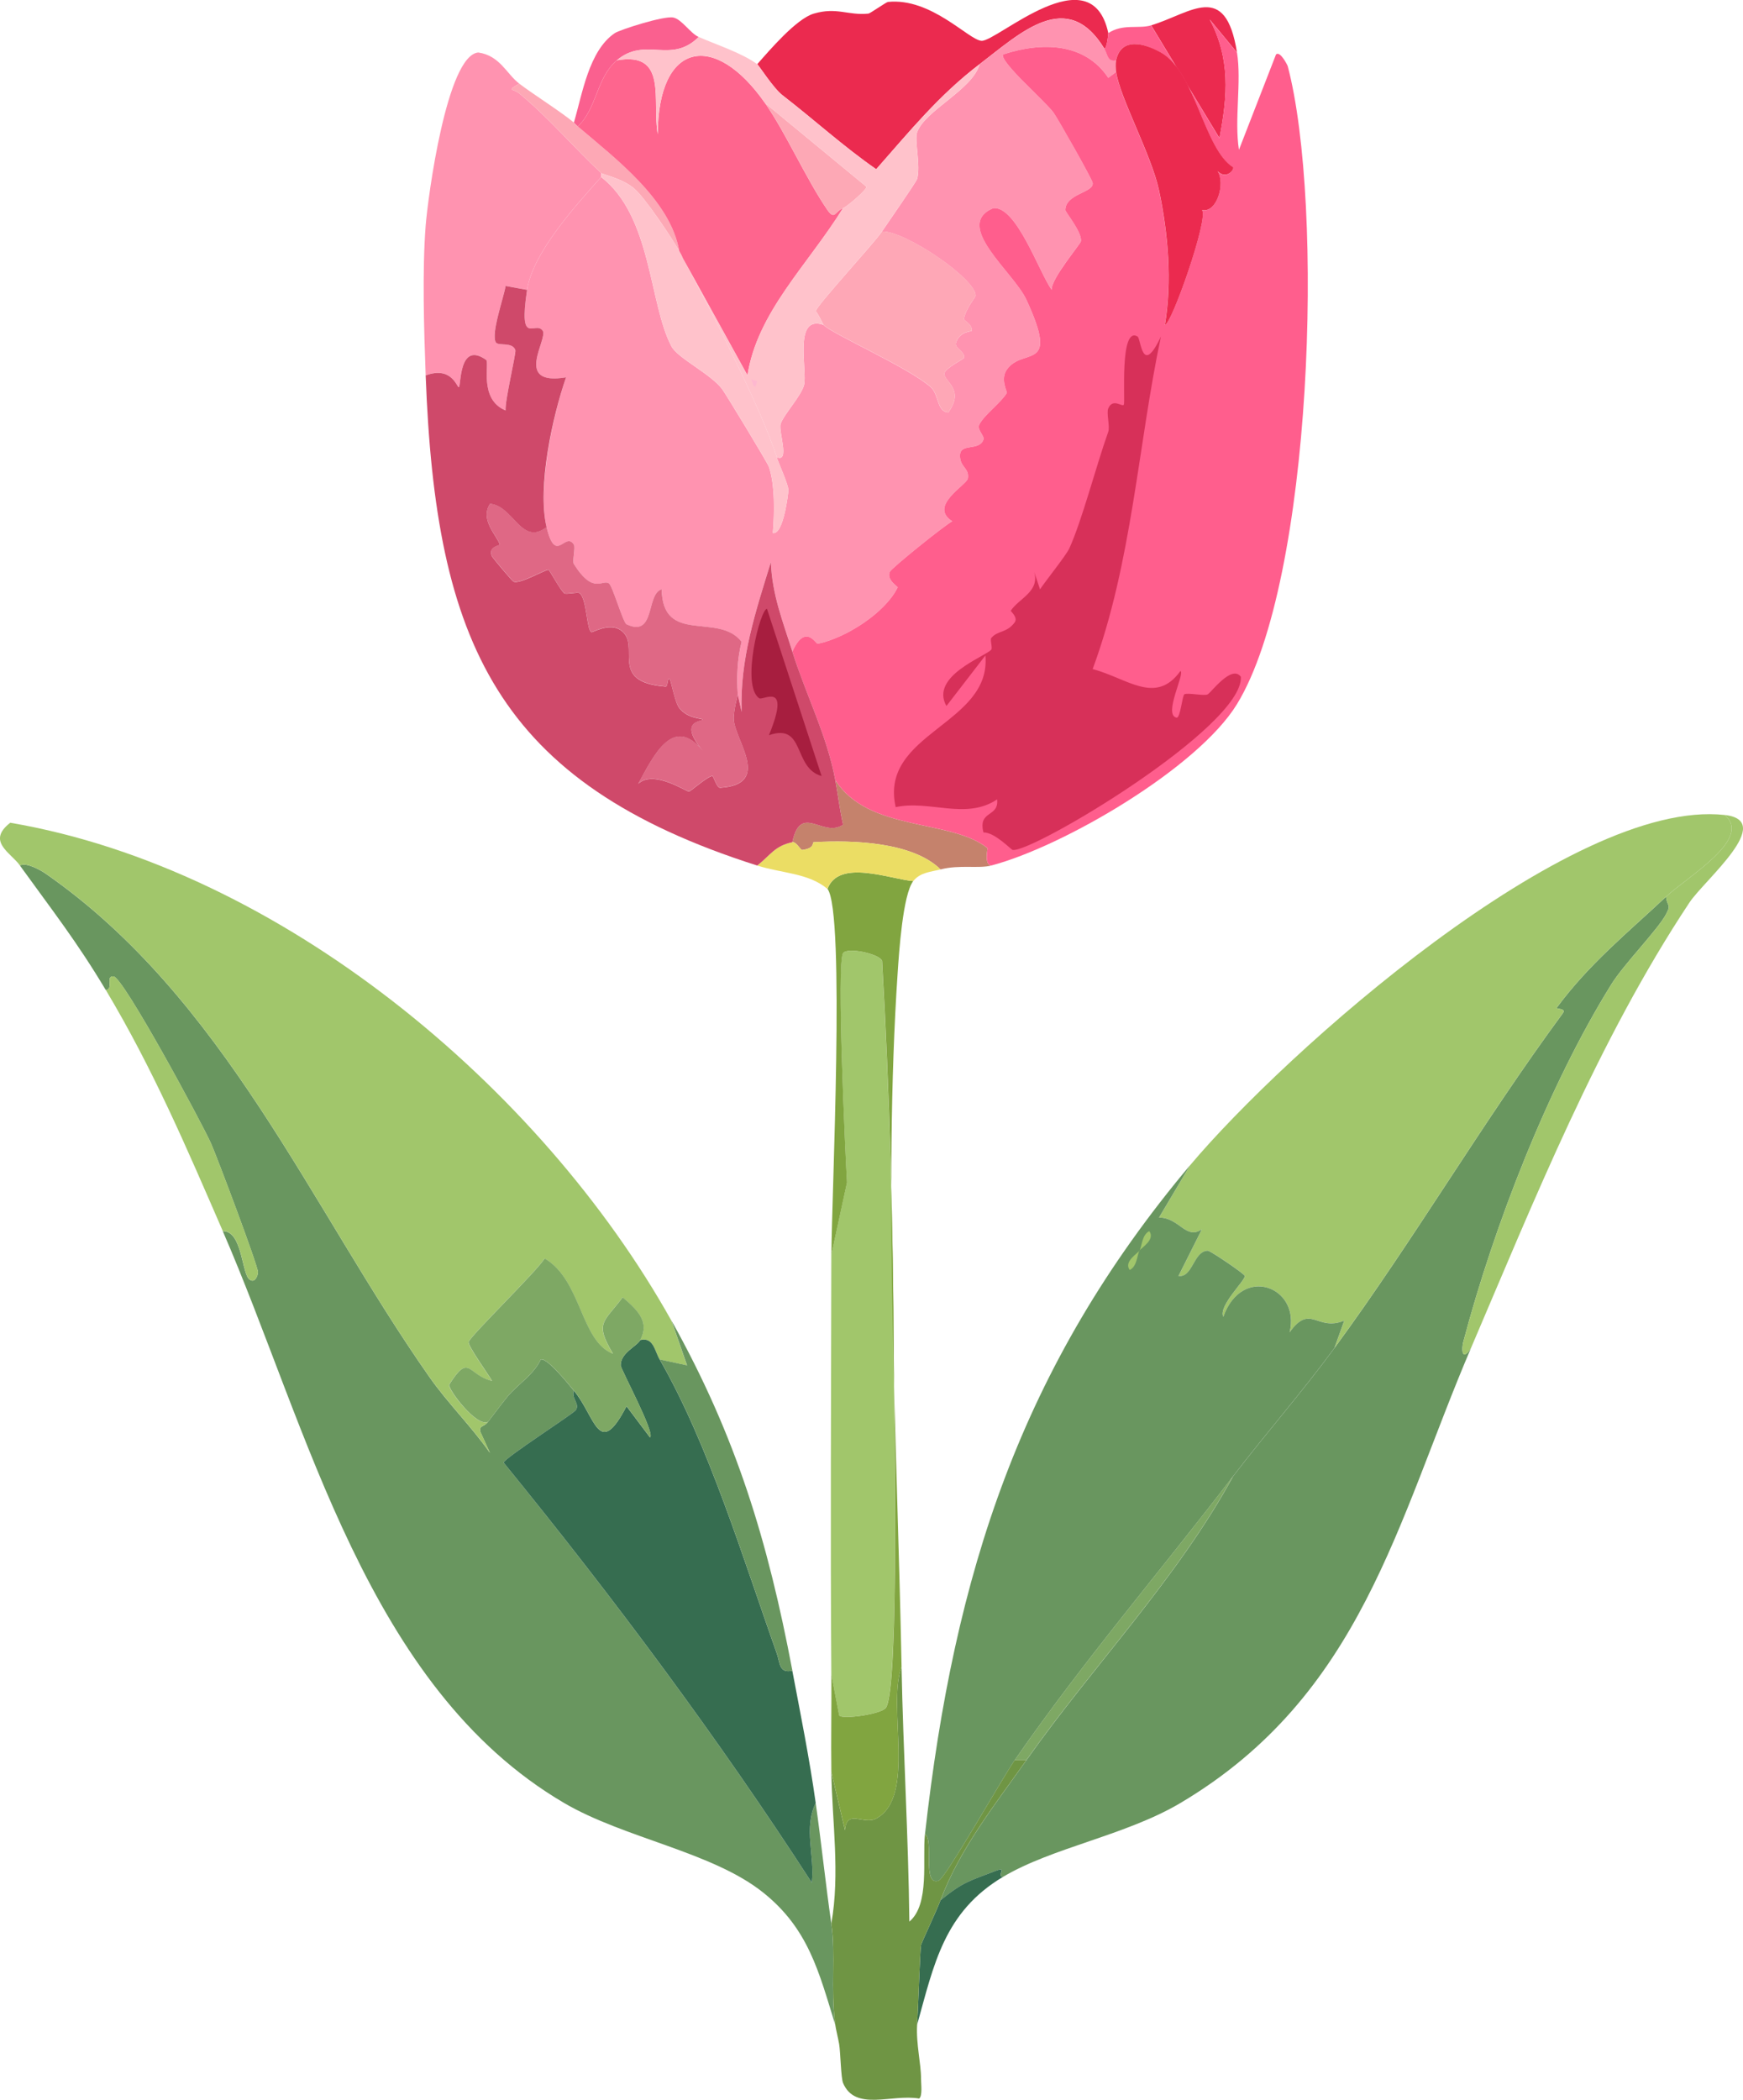<svg width="93" height="112" viewBox="0 0 93 112" fill="none" xmlns="http://www.w3.org/2000/svg">
<g clip-path="url(#clip0_237_176)">
<path d="M26.043 75.834C26.348 75.423 26.932 74.666 27.083 74.487C27.647 73.817 28.463 73.338 28.852 72.516C29.194 72.397 30.372 73.879 30.62 74.176C30.476 74.607 30.954 74.867 30.723 75.213C30.592 75.412 26.899 77.777 26.872 78.013C32.716 85.19 38.347 92.743 43.315 100.419C43.482 98.965 42.863 97.517 43.523 96.167C43.828 98.335 44.05 100.463 44.355 102.598C44.594 104.269 44.311 106.028 44.563 107.993C43.69 105.171 43.139 102.872 40.712 100.938C37.996 98.772 33.308 98.048 30.098 96.167C19.578 89.998 16.434 76.129 11.887 65.669C12.96 65.638 12.894 68.064 13.344 68.263C13.588 68.44 13.763 68.064 13.761 67.847C13.754 67.482 11.593 61.747 11.264 61.001C10.796 59.942 6.579 52.126 6.061 52.08C5.6 52.038 6.089 52.765 5.644 52.806C4.101 50.223 2.78 48.545 1.064 46.167C1.387 45.957 2.232 46.454 2.416 46.583C12.001 53.233 16.576 64.418 22.916 73.452C23.897 74.85 25.163 76.09 26.142 77.497L25.622 76.355C25.569 76.009 25.823 76.125 26.038 75.836L26.043 75.834Z" fill="#69965F"/>
<path d="M88.897 47.825C88.938 48.372 89.199 48.191 88.897 48.759C88.451 49.597 86.663 51.402 85.982 52.493C82.614 57.901 79.706 65.404 78.074 71.582C77.984 71.923 77.979 72.684 78.491 71.892C74.534 81.13 72.665 90.422 62.985 96.167C60.069 97.897 56.141 98.543 53.517 100.109C53.13 100.058 53.826 99.516 53.1 99.798C51.737 100.328 51.419 100.358 50.185 101.353C51.193 98.641 53.089 96.259 54.765 93.885C58.351 88.806 62.794 84.234 65.796 78.739C67.567 76.425 69.474 74.255 71.208 71.892C75.467 66.089 79.101 59.857 83.382 54.049C83.599 53.753 82.987 53.85 83.07 53.738C84.786 51.419 86.821 49.766 88.899 47.825H88.897Z" fill="#69965F"/>
<path d="M35.823 70.44L36.655 72.826L35.198 72.516C34.921 72.034 34.858 71.299 34.158 71.479C34.638 70.558 34.131 69.961 33.221 69.197C32.213 70.551 31.704 70.525 32.701 72.205C30.96 71.529 31.046 68.298 29.058 67.121C28.665 67.782 25.058 71.286 25 71.582C24.959 71.794 26.058 73.312 26.249 73.655C24.941 73.345 25.044 72.131 23.96 73.863C23.934 74.158 25.444 76.153 26.041 75.834C25.826 76.123 25.571 76.007 25.624 76.353L26.144 77.494C25.165 76.086 23.899 74.847 22.918 73.45C16.576 64.418 12.003 53.233 2.418 46.581C2.232 46.452 1.387 45.955 1.066 46.165C0.562 45.465 -0.731 44.881 0.546 43.883C14.911 46.333 28.841 57.96 35.823 70.44Z" fill="#A1C66B"/>
<path d="M92.019 43.468C93.537 44.734 90.044 46.753 88.896 47.825C86.818 49.768 84.784 51.419 83.068 53.738C82.985 53.85 83.599 53.753 83.38 54.049C79.099 59.856 75.465 66.089 71.205 71.892L71.725 70.44C70.262 71.037 69.933 69.499 68.811 71.063C69.406 68.631 66.266 67.43 65.274 70.234C64.995 69.656 66.457 68.287 66.419 68.055C66.4 67.937 64.574 66.701 64.442 66.708C63.672 66.738 63.644 68.162 62.882 68.055L64.131 65.566C63.284 66.161 62.928 64.94 61.842 64.942L63.508 62.142C68.533 56.171 83.779 42.553 92.021 43.47L92.019 43.468Z" fill="#A1C66B"/>
<path d="M35.2 72.513C37.822 77.072 39.666 83.186 41.443 88.178C41.627 88.697 41.557 89.263 42.275 89.112C42.72 91.462 43.19 93.793 43.523 96.167C42.863 97.519 43.482 98.967 43.315 100.419C38.347 92.741 32.718 85.19 26.872 78.013C26.899 77.776 30.592 75.41 30.723 75.213C30.952 74.867 30.476 74.605 30.62 74.176C31.772 75.547 31.939 77.879 33.429 75.005L34.678 76.665C34.998 76.503 33.12 73.034 33.117 72.826C33.111 72.148 33.984 71.811 34.158 71.479C34.86 71.302 34.921 72.034 35.198 72.516L35.2 72.513Z" fill="#366D50"/>
<path d="M78.491 71.892C77.979 72.684 77.984 71.921 78.074 71.582C79.706 65.404 82.614 57.901 85.982 52.493C86.662 51.402 88.451 49.597 88.896 48.759C89.199 48.191 88.938 48.374 88.896 47.825C90.044 46.753 93.537 44.734 92.019 43.468C94.773 43.774 90.942 46.939 90.145 48.136C85.278 55.464 81.828 64.098 78.491 71.892Z" fill="#A1C66B"/>
<path d="M42.277 89.112C41.557 89.263 41.63 88.699 41.445 88.178C39.668 83.186 37.824 77.074 35.202 72.513L36.659 72.824L35.828 70.438C39.279 76.608 40.967 82.184 42.279 89.11L42.277 89.112Z" fill="#69965F"/>
<path d="M11.889 65.666C9.941 61.182 8.174 57.037 5.646 52.804C6.092 52.763 5.602 52.036 6.063 52.078C6.581 52.124 10.799 59.94 11.266 60.998C11.595 61.744 13.759 67.48 13.763 67.845C13.768 68.062 13.59 68.438 13.346 68.261C12.896 68.062 12.962 65.638 11.889 65.666Z" fill="#A1C66B"/>
<path d="M53.514 100.109C50.372 101.986 49.834 104.77 48.935 107.992C48.985 107.183 49.095 103.954 49.143 103.74C49.172 103.613 49.979 101.902 50.183 101.353C51.416 100.356 51.735 100.327 53.097 99.798C53.822 99.516 53.126 100.058 53.514 100.109Z" fill="#366D50"/>
<path d="M34.16 71.477C33.986 71.809 33.113 72.146 33.12 72.824C33.12 73.032 35.002 76.499 34.68 76.663L33.431 75.003C31.939 77.875 31.772 75.545 30.623 74.174C30.375 73.878 29.194 72.395 28.854 72.513C28.463 73.336 27.649 73.815 27.085 74.484C26.934 74.664 26.35 75.423 26.045 75.832C25.448 76.151 23.939 74.156 23.965 73.861C25.049 72.128 24.948 73.345 26.254 73.653C26.063 73.31 24.963 71.789 25.005 71.579C25.064 71.284 28.672 67.78 29.062 67.119C31.05 68.296 30.965 71.527 32.705 72.203C31.709 70.523 32.218 70.549 33.225 69.195C34.134 69.958 34.641 70.556 34.162 71.477H34.16Z" fill="#7EA864"/>
<path d="M71.205 71.892C69.472 74.255 67.565 76.425 65.794 78.739C61.903 83.823 57.806 88.596 54.14 93.885C53.519 94.78 50.442 100.198 50.082 100.317C49.183 100.612 49.852 98.123 49.354 97.827C50.91 83.928 54.469 72.883 63.505 62.142L61.84 64.942C62.926 64.94 63.282 66.159 64.129 65.566L62.88 68.055C63.644 68.16 63.67 66.736 64.44 66.708C64.572 66.703 66.397 67.939 66.417 68.055C66.457 68.287 64.993 69.656 65.272 70.234C66.266 67.43 69.406 68.633 68.809 71.063C69.93 69.499 70.257 71.039 71.723 70.44L71.203 71.892H71.205Z" fill="#69965F"/>
<path d="M54.763 93.883H54.138C57.804 88.594 61.901 83.821 65.792 78.737C62.792 84.232 58.346 88.804 54.761 93.883H54.763Z" fill="#7EA864"/>
<path d="M60.8 66.703C60.936 66.467 60.918 65.872 61.32 65.666C61.66 66.115 60.89 66.559 60.8 66.703Z" fill="#A1C66B"/>
<path d="M60.8 66.703C60.664 66.94 60.681 67.535 60.279 67.74C59.939 67.292 60.71 66.848 60.8 66.703Z" fill="#A1C66B"/>
<path d="M44.357 89.32C44.302 81.856 44.346 74.377 44.357 66.913L45.189 63.074C45.101 61.598 44.625 51.334 44.98 50.833C45.204 50.518 46.896 50.855 47.061 51.249C47.467 58.271 47.651 65.371 47.686 72.411C47.699 74.968 47.995 89.989 47.269 91.083C47.036 91.435 44.934 91.724 44.772 91.499L44.355 89.32H44.357Z" fill="#A1C66B"/>
<path d="M27.706 4.462C26.984 4.871 27.386 4.716 27.706 4.981C29.282 6.287 30.59 7.842 32.077 9.233V9.441C30.701 10.975 28.422 13.488 28.123 15.459L26.978 15.251C26.875 15.877 26.183 17.808 26.458 18.259C26.587 18.471 27.346 18.211 27.498 18.675C27.548 18.83 26.929 21.394 26.978 21.89C25.518 21.295 26.137 19.335 25.938 19.193C24.463 18.15 24.612 20.61 24.48 20.645C24.38 20.672 24.105 19.506 22.712 20.022C22.622 17.611 22.525 14.402 22.712 12.033C22.832 10.513 23.842 2.938 25.521 2.8C26.677 2.964 27.041 3.961 27.706 4.46V4.462Z" fill="#FF93B0"/>
<path d="M49.352 97.825C49.85 98.12 49.18 100.61 50.08 100.314C50.442 100.196 53.519 94.778 54.138 93.883H54.763C53.086 96.257 51.191 98.639 50.183 101.351C49.979 101.9 49.172 103.611 49.143 103.738C49.095 103.952 48.985 107.183 48.935 107.99C48.871 109.021 49.15 110.079 49.143 110.895C49.143 111.138 49.231 111.799 49.04 111.932C47.578 111.678 45.63 112.636 44.983 111.103C44.868 110.834 44.846 109.454 44.774 109.029C44.715 108.686 44.599 108.242 44.566 107.992C44.313 106.028 44.596 104.269 44.357 102.598C44.829 99.923 44.399 97.184 44.357 94.507L45.086 97.619C45.169 96.456 46.086 97.359 46.751 96.996C48.904 95.826 47.317 91.026 48.103 88.904C48.191 93.424 48.469 97.967 48.52 102.493C49.624 101.574 49.205 99.155 49.352 97.825Z" fill="#6F9544"/>
<path d="M59.134 1.765C59.143 1.807 59.062 2.586 58.926 2.594C56.942 -0.654 54.469 1.741 52.266 3.423C50.082 5.09 48.544 6.993 46.751 9.026C45.004 7.814 43.438 6.383 41.757 5.084C41.259 4.699 40.491 3.487 40.405 3.423C41.063 2.675 42.494 0.997 43.422 0.726C44.656 0.365 45.237 0.836 46.336 0.726C46.429 0.717 47.282 0.114 47.377 0.103C49.694 -0.136 51.686 2.139 52.371 2.177C53.198 2.222 58.228 -2.459 59.134 1.761V1.765Z" fill="#EB2A4F"/>
<path d="M48.728 46.994C48.171 47.709 47.967 50.822 47.897 51.87C47.118 63.372 47.877 77.208 48.105 88.904C47.317 91.026 48.906 95.826 46.753 96.996C46.089 97.357 45.173 96.456 45.088 97.619L44.359 94.507C44.333 92.781 44.373 91.046 44.359 89.32L44.776 91.499C44.939 91.724 47.041 91.435 47.273 91.083C48 89.989 47.701 74.968 47.69 72.411C47.655 65.369 47.471 58.271 47.065 51.249C46.898 50.855 45.206 50.518 44.985 50.833C44.629 51.332 45.105 61.598 45.193 63.074L44.361 66.913C44.366 64.039 45.105 48.657 44.153 47.412C44.754 45.793 47.482 46.893 48.733 46.996L48.728 46.994Z" fill="#81A540"/>
<path d="M52.891 46.165C52.217 46.342 51.195 46.112 50.185 46.373C48.706 44.92 45.551 44.795 43.422 44.92C43.313 44.927 43.523 45.24 42.797 45.336C42.722 45.345 42.477 44.879 42.277 44.92C42.727 42.798 43.903 44.715 44.983 43.986C44.811 43.197 44.71 42.394 44.566 41.6C46.319 44.386 50.712 43.66 52.683 45.231C52.72 45.261 52.487 46.102 52.891 46.165Z" fill="#C5826C"/>
<path d="M42.277 44.92C42.477 44.879 42.722 45.345 42.797 45.336C43.523 45.24 43.31 44.927 43.422 44.92C45.553 44.795 48.706 44.92 50.185 46.373C49.692 46.5 49.095 46.526 48.728 46.996C47.477 46.893 44.75 45.793 44.149 47.412C43.141 46.561 41.711 46.583 40.403 46.167C41.109 45.616 41.329 45.117 42.277 44.922V44.92Z" fill="#EBDD64"/>
<path d="M66.002 2.802L64.546 1.039C65.647 3.115 65.509 5.09 65.066 7.367L61.423 1.35C63.538 0.711 65.388 -1.063 66.002 2.802Z" fill="#EB2A4F"/>
<path d="M37.28 1.973C35.784 3.452 34.441 1.923 32.909 3.218C31.829 4.13 31.847 5.788 30.829 6.744C30.71 6.643 30.634 6.547 30.62 6.536C31.068 5.04 31.413 2.699 32.806 1.765C33.069 1.588 35.433 0.827 35.929 0.936C36.387 1.037 36.835 1.778 37.28 1.973Z" fill="#FA608F"/>
<path d="M30.62 6.536C30.634 6.547 30.71 6.643 30.829 6.744C32.828 8.448 35.771 10.664 36.24 13.383C35.801 12.628 34.447 10.59 33.846 10.062C33.245 9.535 32.148 9.299 32.077 9.233C30.59 7.84 29.284 6.287 27.706 4.981C27.386 4.716 26.984 4.869 27.706 4.462C28.582 5.119 29.894 5.937 30.62 6.536Z" fill="#FDA8B5"/>
<path d="M58.926 2.594C59.11 2.894 59.086 3.316 59.551 3.218C59.518 3.371 59.529 3.673 59.551 3.841L59.134 4.152C57.864 2.255 55.573 2.231 53.514 2.907C53.343 3.305 55.814 5.438 56.22 6.02C56.499 6.418 58.27 9.544 58.3 9.754C58.381 10.283 56.85 10.318 56.843 11.207C56.843 11.298 57.743 12.39 57.675 12.867C57.653 13.016 56.064 14.871 56.115 15.461C55.441 14.523 54.23 10.961 52.992 11.104C50.837 12.02 54.083 14.51 54.761 15.98C56.571 19.895 54.592 18.476 53.721 19.714C53.356 20.23 53.754 20.906 53.721 20.958C53.391 21.497 52.558 22.087 52.264 22.619C52.097 22.921 52.544 23.238 52.472 23.448C52.252 24.08 51.243 23.61 51.223 24.277C51.204 24.944 51.733 24.94 51.64 25.521C51.585 25.869 49.512 26.987 50.809 27.803C50.394 28.024 47.565 30.301 47.478 30.5C47.289 30.938 47.914 31.288 47.895 31.329C47.236 32.692 45.099 34.046 43.629 34.337C43.53 34.357 42.972 33.219 42.277 34.753C41.77 33.134 41.195 31.716 41.131 29.982C40.317 32.607 39.468 35.16 39.571 37.971L39.363 37.036C39.299 36.102 39.339 35.149 39.571 34.236C38.331 32.635 35.358 34.431 35.305 31.436C34.458 31.681 34.987 34.031 33.431 33.305C33.247 33.219 32.69 31.27 32.494 31.126C32.148 30.87 31.676 31.76 30.62 30.089C30.526 29.94 30.715 29.197 30.62 29.052C30.148 28.322 29.655 30.161 29.163 28.118C28.672 26.075 29.479 22.205 30.203 20.129C27.351 20.604 29.266 18.075 28.955 17.64C28.555 17.08 27.651 18.561 28.123 15.461C28.422 13.49 30.701 10.977 32.077 9.443C34.783 11.539 34.627 16.205 35.823 18.469C36.161 19.11 37.908 19.93 38.529 20.751C38.7 20.976 40.945 24.668 41.026 24.9C41.355 25.841 41.322 27.409 41.235 28.427C41.803 28.562 42.066 26.278 42.066 26.145C42.066 25.848 41.546 24.716 41.441 24.382C42.163 24.706 41.531 23.004 41.649 22.619C41.803 22.124 42.733 21.146 42.898 20.545C43.098 19.808 42.294 16.754 43.938 17.329C44.379 17.808 48.474 19.596 49.661 20.65C50.106 21.046 49.977 21.962 50.598 21.997C51.5 20.748 50.346 20.35 50.389 19.924C50.42 19.637 51.414 19.158 51.43 19.095C51.513 18.738 50.903 18.594 51.013 18.266C51.219 17.653 51.84 17.695 51.844 17.642C51.888 17.286 51.414 17.095 51.427 17.019C51.526 16.459 52.051 15.848 52.053 15.774C52.073 14.871 48.25 12.285 47.058 12.351C47.337 11.935 48.884 9.71 48.932 9.551C49.134 8.87 48.788 7.483 48.932 7.061C49.332 5.9 51.901 4.78 52.264 3.43C54.467 1.746 56.94 -0.648 58.923 2.601L58.926 2.594Z" fill="#FF93B0"/>
<path d="M66.002 2.802C66.251 4.362 65.851 6.388 66.106 7.989L68.083 2.905C68.302 2.693 68.693 3.474 68.708 3.528C70.661 10.916 70.051 30.938 66.002 37.555C63.918 40.963 56.738 45.152 52.891 46.165C52.487 46.102 52.72 45.262 52.683 45.231C50.712 43.66 46.319 44.387 44.566 41.6C44.14 39.268 42.983 37.013 42.277 34.753C42.972 33.219 43.532 34.357 43.629 34.337C45.099 34.044 47.236 32.692 47.895 31.329C47.914 31.288 47.289 30.938 47.477 30.5C47.563 30.301 50.392 28.024 50.809 27.803C49.512 26.985 51.585 25.867 51.64 25.522C51.732 24.94 51.204 24.94 51.223 24.277C51.243 23.614 52.252 24.078 52.472 23.448C52.544 23.238 52.097 22.921 52.264 22.619C52.557 22.087 53.391 21.497 53.721 20.958C53.754 20.906 53.356 20.23 53.721 19.714C54.592 18.476 56.571 19.893 54.761 15.98C54.08 14.51 50.835 12.02 52.992 11.104C54.23 10.962 55.441 14.523 56.115 15.461C56.066 14.873 57.655 13.018 57.675 12.867C57.741 12.39 56.841 11.301 56.843 11.207C56.85 10.318 58.381 10.283 58.3 9.754C58.267 9.542 56.496 6.418 56.22 6.02C55.814 5.438 53.343 3.308 53.514 2.907C55.57 2.231 57.864 2.255 59.134 4.152L59.551 3.841C59.735 5.198 61.438 8.273 61.84 10.17C62.327 12.473 62.54 15.019 62.151 17.327C62.472 17.406 64.515 11.609 64.129 11.207C64.921 11.384 65.388 9.787 64.96 9.133C65.401 9.59 65.86 9.085 65.792 8.925C64.225 7.936 63.793 3.85 61.941 2.804C61.085 2.321 59.812 1.958 59.547 3.22C59.081 3.321 59.106 2.898 58.921 2.597C59.057 2.586 59.139 1.809 59.13 1.768C59.909 1.251 60.756 1.553 61.418 1.352L65.061 7.37C65.504 5.093 65.643 3.117 64.541 1.041L65.998 2.804L66.002 2.802Z" fill="#FF5E8D"/>
<path d="M60.694 17.948C60.887 18.062 60.922 20.129 61.943 17.948C60.716 23.739 60.405 29.995 58.3 35.687C60.13 36.164 61.66 37.632 62.983 35.79C63.24 35.917 62.053 38.124 62.775 38.279C62.979 38.323 63.082 37.1 63.191 37.034C63.365 36.929 64.264 37.139 64.44 37.034C64.646 36.912 65.722 35.433 66.209 36.1C66.343 38.778 55.083 45.491 54.034 45.334C53.938 45.318 53.086 44.393 52.474 44.4C52.169 43.201 53.308 43.617 53.203 42.637C51.541 43.757 49.578 42.654 47.791 43.052C46.889 39.082 52.909 38.655 52.577 34.961L50.497 37.658C49.604 36.059 52.555 35.033 52.891 34.65C52.966 34.565 52.816 34.114 52.891 34.027C53.246 33.613 53.707 33.779 54.14 33.197C54.335 32.935 53.914 32.602 53.931 32.574C54.394 31.889 55.483 31.559 55.18 30.5L55.491 31.434C55.792 30.982 56.889 29.614 57.052 29.256C57.736 27.755 58.46 24.924 59.132 23.032C59.233 22.75 59.026 22.037 59.132 21.788C59.378 21.203 59.893 21.742 59.964 21.58C60.045 21.396 59.731 17.378 60.692 17.948H60.694Z" fill="#D73059"/>
<path d="M59.551 3.839C59.529 3.671 59.518 3.369 59.551 3.216C59.817 1.956 61.089 2.316 61.945 2.8C63.797 3.846 64.23 7.93 65.796 8.921C65.862 9.08 65.406 9.586 64.965 9.128C65.392 9.782 64.925 11.382 64.133 11.202C64.519 11.605 62.476 17.399 62.156 17.323C62.544 15.015 62.331 12.469 61.844 10.165C61.443 8.269 59.74 5.193 59.555 3.837L59.551 3.839Z" fill="#EB2A4F"/>
<path d="M29.163 28.114C29.653 30.157 30.148 28.317 30.62 29.048C30.715 29.194 30.526 29.936 30.62 30.085C31.676 31.758 32.145 30.866 32.494 31.122C32.69 31.266 33.247 33.213 33.431 33.3C34.987 34.026 34.456 31.679 35.305 31.432C35.36 34.429 38.331 32.631 39.571 34.232C39.339 35.147 39.299 36.098 39.363 37.032C39.367 37.1 39.13 37.861 39.154 38.38C39.207 39.473 41.206 41.842 38.426 42.011C38.237 42.022 38.07 41.387 38.009 41.387C37.767 41.387 36.835 42.217 36.76 42.217C36.607 42.217 34.864 41.033 34.054 41.801C34.877 40.294 35.918 38.095 37.489 40.038C36.139 38.401 37.504 38.485 37.489 38.377C37.478 38.305 36.692 38.342 36.24 37.754C35.994 37.435 35.797 36.225 35.72 36.199C35.591 36.153 35.652 36.625 35.512 36.614C32.371 36.371 34.27 34.398 33.117 33.606C32.512 33.189 31.63 33.74 31.557 33.709C31.296 33.602 31.323 31.97 30.932 31.636C30.838 31.555 30.186 31.716 30.1 31.636C29.861 31.415 29.337 30.419 29.269 30.391C29.143 30.336 27.722 31.187 27.395 31.014C27.316 30.973 26.286 29.746 26.249 29.667C26.019 29.153 26.679 29.091 26.666 29.043C26.523 28.556 25.586 27.729 26.146 26.865C27.388 26.961 27.82 29.146 29.163 28.109V28.114Z" fill="#DF6885"/>
<path d="M28.123 15.459C27.654 18.559 28.555 17.078 28.955 17.638C29.266 18.073 27.351 20.604 30.203 20.127C29.479 22.201 28.656 26.003 29.163 28.116C27.82 29.153 27.388 26.968 26.146 26.871C25.589 27.735 26.523 28.562 26.666 29.05C26.679 29.096 26.019 29.157 26.249 29.673C26.284 29.754 27.316 30.982 27.395 31.021C27.722 31.194 29.141 30.345 29.269 30.398C29.337 30.426 29.863 31.421 30.1 31.642C30.186 31.723 30.84 31.561 30.932 31.642C31.32 31.977 31.296 33.611 31.557 33.716C31.63 33.746 32.512 33.195 33.117 33.613C34.27 34.407 32.371 36.38 35.512 36.621C35.65 36.632 35.591 36.159 35.72 36.205C35.797 36.234 35.997 37.441 36.24 37.761C36.692 38.349 37.478 38.312 37.489 38.384C37.504 38.489 36.139 38.408 37.489 40.044C35.918 38.102 34.877 40.3 34.054 41.807C34.864 41.04 36.607 42.221 36.76 42.223C36.835 42.223 37.767 41.394 38.009 41.394C38.07 41.394 38.237 42.028 38.426 42.017C41.206 41.849 39.207 39.48 39.154 38.386C39.128 37.868 39.367 37.106 39.363 37.039L39.571 37.973C39.468 35.164 40.317 32.609 41.131 29.984C41.195 31.721 41.77 33.138 42.277 34.755C42.986 37.015 44.142 39.27 44.566 41.602C44.71 42.394 44.809 43.199 44.983 43.988C43.903 44.717 42.727 42.798 42.277 44.922C41.331 45.117 41.109 45.616 40.403 46.167C26.486 41.735 23.247 34.265 22.712 20.024C24.107 19.506 24.38 20.674 24.48 20.648C24.612 20.613 24.463 18.152 25.938 19.195C26.137 19.337 25.521 21.297 26.978 21.892C26.929 21.396 27.548 18.832 27.498 18.677C27.346 18.213 26.585 18.473 26.458 18.261C26.183 17.811 26.875 15.879 26.978 15.253L28.123 15.461V15.459Z" fill="#CF496A"/>
<path d="M40.923 32.471L42.38 36.931L43.837 41.392C42.292 40.961 42.983 38.541 41.028 39.213C42.222 36.297 40.719 37.384 40.508 37.242C39.523 36.577 40.565 32.476 40.925 32.471H40.923Z" fill="#A71E3F"/>
<path d="M36.24 13.383C36.433 13.713 36.392 13.696 36.449 13.799C37.809 16.297 40.64 21.82 41.443 24.38C41.548 24.714 42.068 25.845 42.068 26.143C42.068 26.276 41.803 28.56 41.237 28.424C41.325 27.407 41.357 25.839 41.028 24.898C40.947 24.666 38.7 20.974 38.531 20.748C37.91 19.928 36.163 19.106 35.825 18.467C34.63 16.205 34.785 11.537 32.08 9.441V9.233C32.15 9.301 33.26 9.548 33.848 10.062C34.436 10.576 35.803 12.626 36.242 13.383H36.24Z" fill="#FFC2CB"/>
<path d="M40.82 5.499C41.943 7.109 42.999 9.524 44.151 11.204C44.55 11.756 44.53 11.285 44.983 11.101C43.097 14.142 40.407 16.645 39.883 20.022L36.449 13.799C36.392 13.696 36.433 13.716 36.24 13.383C35.77 10.664 32.828 8.448 30.829 6.744C31.849 5.788 31.832 4.13 32.909 3.218C35.663 2.73 34.774 5.368 35.095 7.16C35.108 2.242 38.118 1.63 40.818 5.499H40.82Z" fill="#FE658E"/>
<path d="M43.94 17.325C43.912 17.294 43.659 16.736 43.523 16.599C43.547 16.323 46.648 12.961 47.061 12.346C48.252 12.278 52.077 14.864 52.055 15.77C52.055 15.844 51.528 16.454 51.43 17.014C51.416 17.089 51.888 17.281 51.847 17.638C51.84 17.69 51.221 17.646 51.015 18.261C50.903 18.591 51.513 18.736 51.432 19.09C51.416 19.156 50.42 19.633 50.392 19.919C50.348 20.348 51.502 20.746 50.6 21.993C49.979 21.958 50.111 21.041 49.663 20.645C48.476 19.591 44.381 17.804 43.94 17.325Z" fill="#FEA7B6"/>
<path d="M44.983 11.101C44.531 11.285 44.55 11.755 44.151 11.204C43.001 9.522 41.946 7.109 40.82 5.499L46.231 9.96C46.244 10.124 45.217 11.005 44.983 11.101Z" fill="#FDA8B5"/>
<path d="M40.403 3.426C40.488 3.489 41.259 4.701 41.755 5.086C43.435 6.385 45.002 7.816 46.749 9.028C48.542 6.996 50.08 5.095 52.264 3.426C51.904 4.775 49.334 5.895 48.932 7.057C48.788 7.479 49.134 8.866 48.932 9.546C48.884 9.708 47.337 11.933 47.058 12.346C46.644 12.961 43.545 16.325 43.521 16.599C43.657 16.737 43.91 17.294 43.938 17.325C42.294 16.75 43.098 19.803 42.898 20.541C42.733 21.144 41.801 22.12 41.649 22.614C41.531 22.999 42.163 24.701 41.441 24.378C40.636 21.818 37.807 16.295 36.446 13.797L39.881 20.02C40.403 16.642 43.093 14.14 44.98 11.099C45.217 11.003 46.242 10.122 46.229 9.958L40.818 5.497C38.116 1.628 35.108 2.238 35.095 7.158C34.774 5.366 35.663 2.728 32.909 3.216C34.441 1.921 35.784 3.45 37.28 1.971C38.248 2.393 39.576 2.822 40.403 3.423V3.426Z" fill="#FFC2CB"/>
<path d="M40.091 20.23L40.403 20.333L40.3 20.646L40.194 20.541L40.091 20.23Z" fill="#FEB8D0"/>
</g>
<defs>
<clipPath id="clip0_237_176">
<rect width="93" height="112" fill="white"/>
</clipPath>
</defs>
</svg>
